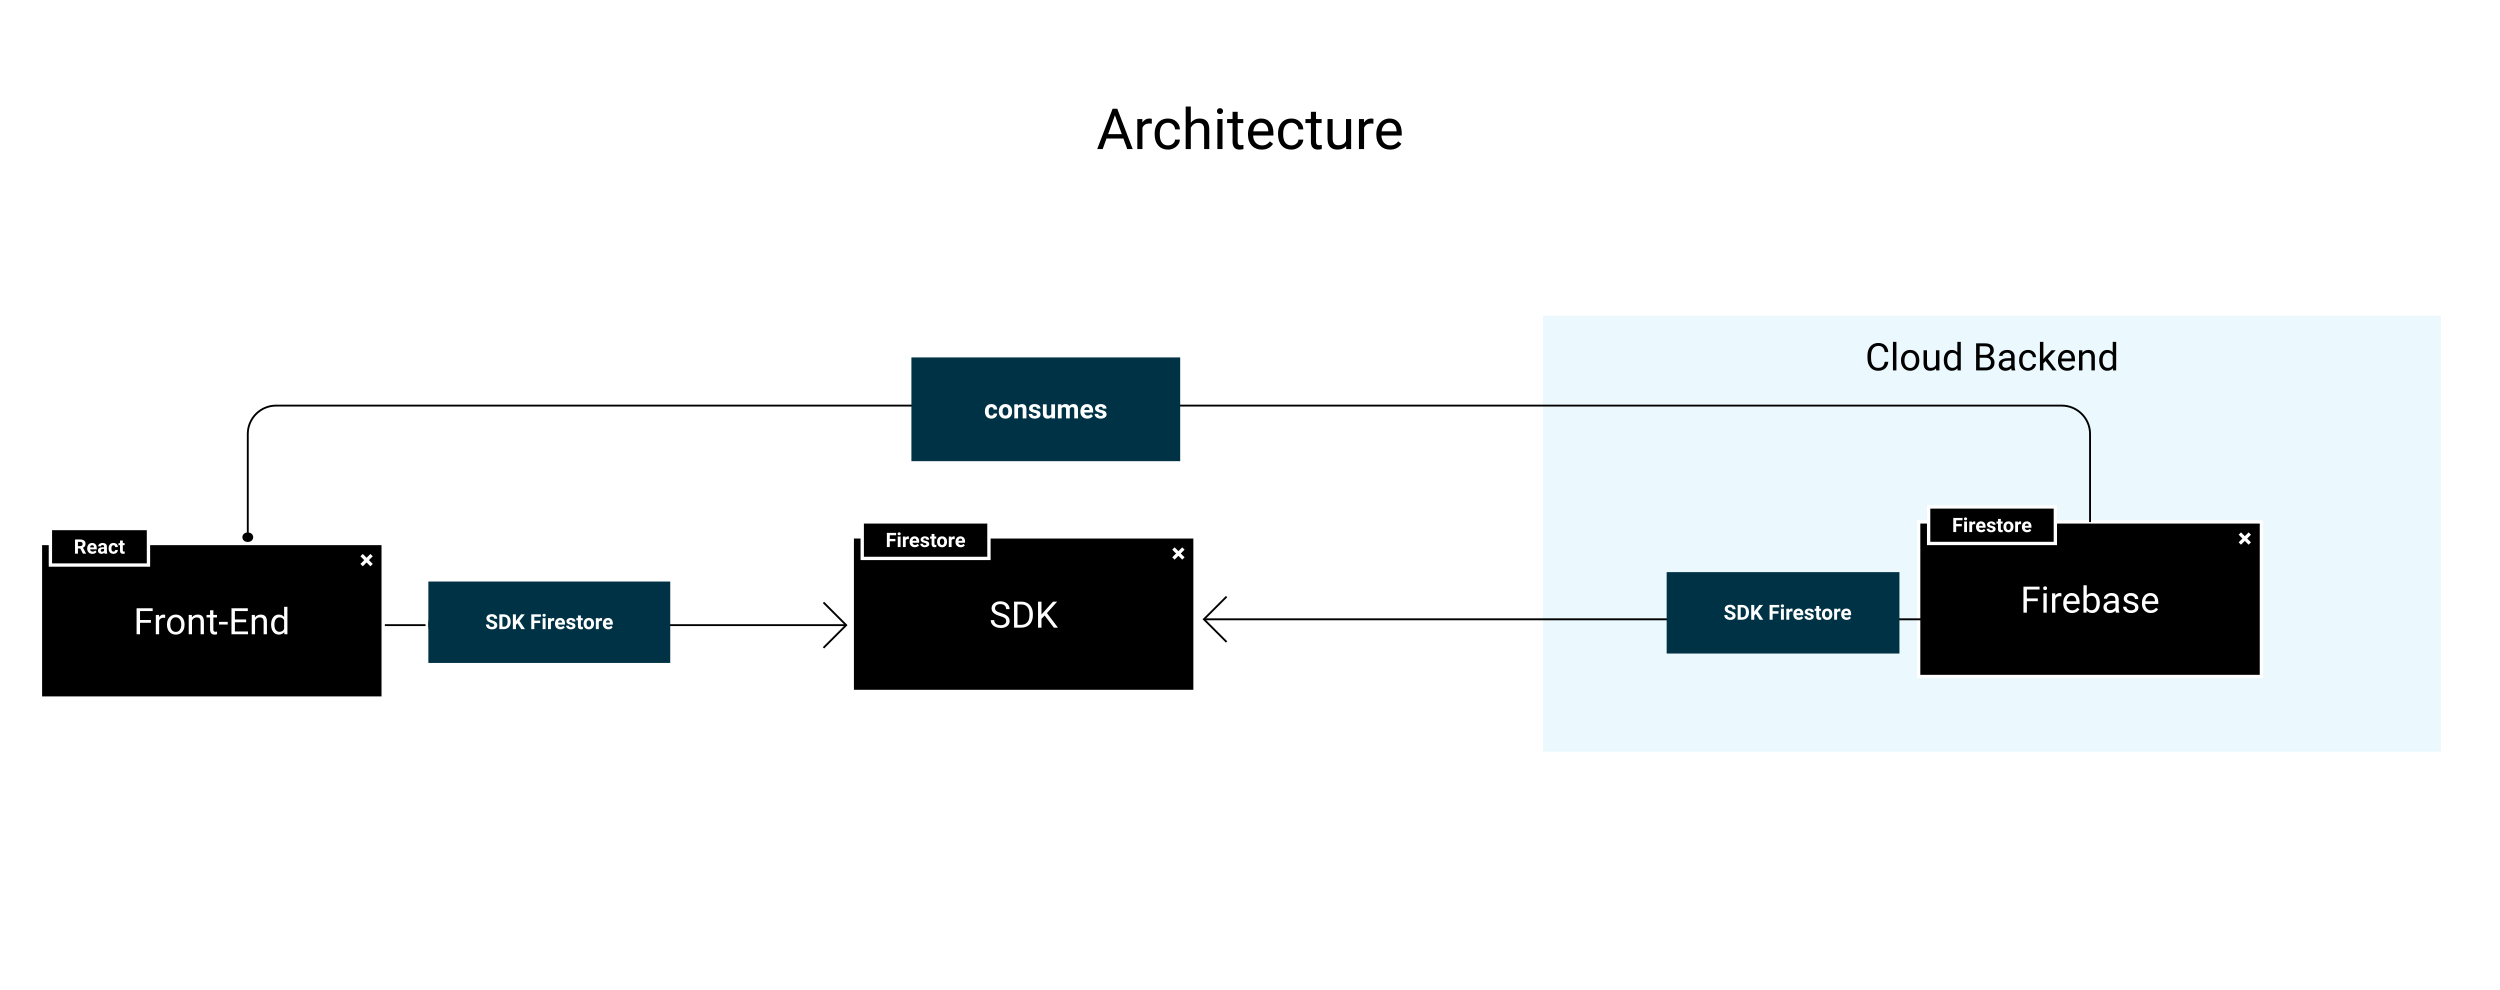 <svg width="6891" height="2729" viewBox="0 0 6891 2729" fill="none" xmlns="http://www.w3.org/2000/svg">
<rect width="6891" height="2729" fill="#E5E5E5"/>
<rect width="6891" height="2729" fill="white"/>
<rect x="4253" y="870" width="2475" height="1202" fill="#33B6E8" fill-opacity="0.1"/>
<rect x="111.445" y="1498.06" width="944.789" height="426.11" fill="black" stroke="white" stroke-width="9.164"/>
<path d="M416.003 1716.62H385.931V1748.27H376.481V1676.61H420.876V1684.38H385.931V1708.89H416.003V1716.62ZM455.231 1703.18C453.853 1702.95 452.36 1702.84 450.752 1702.84C444.78 1702.84 440.728 1705.38 438.595 1710.47V1748.27H429.489V1695.01H438.349L438.496 1701.17C441.482 1696.41 445.715 1694.03 451.195 1694.03C452.967 1694.03 454.312 1694.26 455.231 1694.72V1703.18ZM460.251 1721.15C460.251 1715.93 461.268 1711.24 463.303 1707.07C465.37 1702.91 468.225 1699.69 471.867 1697.43C475.542 1695.16 479.725 1694.03 484.418 1694.03C491.669 1694.03 497.526 1696.54 501.989 1701.56C506.484 1706.58 508.732 1713.26 508.732 1721.59V1722.23C508.732 1727.42 507.731 1732.08 505.729 1736.21C503.761 1740.31 500.922 1743.51 497.214 1745.81C493.539 1748.1 489.307 1749.25 484.516 1749.25C477.297 1749.25 471.44 1746.74 466.945 1741.72C462.482 1736.7 460.251 1730.06 460.251 1721.79V1721.15ZM469.406 1722.23C469.406 1728.14 470.767 1732.88 473.491 1736.46C476.247 1740.03 479.922 1741.82 484.516 1741.82C489.143 1741.82 492.818 1740.02 495.541 1736.41C498.264 1732.77 499.626 1727.68 499.626 1721.15C499.626 1715.31 498.232 1710.58 495.443 1706.97C492.686 1703.33 489.011 1701.51 484.418 1701.51C479.922 1701.51 476.296 1703.3 473.54 1706.88C470.784 1710.45 469.406 1715.57 469.406 1722.23ZM528.764 1695.01L529.059 1701.71C533.128 1696.59 538.443 1694.03 545.006 1694.03C556.261 1694.03 561.937 1700.38 562.036 1713.08V1748.27H552.93V1713.03C552.897 1709.19 552.011 1706.35 550.272 1704.51C548.566 1702.68 545.892 1701.76 542.25 1701.76C539.296 1701.76 536.704 1702.54 534.473 1704.12C532.242 1705.69 530.503 1707.76 529.256 1710.32V1748.27H520.15V1695.01H528.764ZM588.122 1682.12V1695.01H598.064V1702.05H588.122V1735.08C588.122 1737.21 588.565 1738.82 589.45 1739.9C590.336 1740.95 591.846 1741.48 593.979 1741.48C595.029 1741.48 596.472 1741.28 598.31 1740.89V1748.27C595.915 1748.93 593.585 1749.25 591.321 1749.25C587.252 1749.25 584.184 1748.02 582.117 1745.56C580.05 1743.1 579.016 1739.61 579.016 1735.08V1702.05H569.32V1695.01H579.016V1682.12H588.122ZM627.693 1721.54H603.675V1714.11H627.693V1721.54ZM678.536 1715.14H647.479V1740.54H683.557V1748.27H638.029V1676.61H683.065V1684.38H647.479V1707.42H678.536V1715.14ZM702.506 1695.01L702.801 1701.71C706.87 1696.59 712.186 1694.03 718.748 1694.03C730.003 1694.03 735.68 1700.38 735.778 1713.08V1748.27H726.673V1713.03C726.64 1709.19 725.754 1706.35 724.015 1704.51C722.308 1702.68 719.634 1701.76 715.992 1701.76C713.039 1701.76 710.447 1702.54 708.215 1704.12C705.984 1705.69 704.245 1707.76 702.998 1710.32V1748.27H693.893V1695.01H702.506ZM747.295 1721.2C747.295 1713.03 749.231 1706.47 753.103 1701.51C756.975 1696.52 762.044 1694.03 768.312 1694.03C774.546 1694.03 779.484 1696.16 783.126 1700.43V1672.67H792.232V1748.27H783.865L783.422 1742.56C779.78 1747.02 774.71 1749.25 768.213 1749.25C762.044 1749.25 757.008 1746.73 753.103 1741.67C749.231 1736.62 747.295 1730.03 747.295 1721.89V1721.2ZM756.401 1722.23C756.401 1728.27 757.648 1732.99 760.141 1736.41C762.635 1739.82 766.08 1741.53 770.477 1741.53C776.252 1741.53 780.469 1738.93 783.126 1733.75V1709.29C780.403 1704.27 776.219 1701.76 770.576 1701.76C766.113 1701.76 762.635 1703.48 760.141 1706.93C757.648 1710.37 756.401 1715.47 756.401 1722.23Z" fill="white"/>
<path d="M996.718 1530.14L1024.21 1557.63M996.718 1557.63L1024.21 1530.14" stroke="white" stroke-width="9.164"/>
<rect x="138.936" y="1456.83" width="270.291" height="100.655" fill="black"/>
<path d="M221.248 1511.85H214.832V1526.16H206.778V1487.07H221.302C225.919 1487.07 229.481 1488.1 231.987 1490.15C234.492 1492.21 235.745 1495.12 235.745 1498.88C235.745 1501.55 235.163 1503.77 234 1505.56C232.855 1507.34 231.11 1508.75 228.765 1509.81L237.222 1525.78V1526.16H228.577L221.248 1511.85ZM214.832 1505.32H221.328C223.351 1505.32 224.917 1504.81 226.027 1503.79C227.136 1502.75 227.691 1501.33 227.691 1499.52C227.691 1497.68 227.163 1496.23 226.107 1495.17C225.069 1494.12 223.467 1493.59 221.302 1493.59H214.832V1505.32ZM254.752 1526.69C250.493 1526.69 247.021 1525.39 244.336 1522.77C241.669 1520.16 240.336 1516.68 240.336 1512.33V1511.58C240.336 1508.66 240.9 1506.06 242.027 1503.77C243.155 1501.46 244.748 1499.68 246.806 1498.45C248.882 1497.2 251.244 1496.57 253.893 1496.57C257.867 1496.57 260.99 1497.82 263.263 1500.33C265.554 1502.83 266.699 1506.39 266.699 1510.99V1514.15H248.202C248.452 1516.05 249.204 1517.57 250.457 1518.72C251.728 1519.86 253.33 1520.44 255.263 1520.44C258.251 1520.44 260.587 1519.35 262.27 1517.19L266.082 1521.46C264.918 1523.1 263.343 1524.39 261.357 1525.32C259.37 1526.24 257.169 1526.69 254.752 1526.69ZM253.867 1502.85C252.327 1502.85 251.074 1503.37 250.108 1504.41C249.159 1505.45 248.551 1506.93 248.282 1508.87H259.075V1508.25C259.039 1506.53 258.574 1505.21 257.679 1504.28C256.784 1503.33 255.513 1502.85 253.867 1502.85ZM287.962 1526.16C287.604 1525.46 287.344 1524.59 287.183 1523.55C285.304 1525.65 282.861 1526.69 279.854 1526.69C277.008 1526.69 274.646 1525.87 272.767 1524.22C270.905 1522.58 269.974 1520.5 269.974 1517.99C269.974 1514.92 271.111 1512.55 273.384 1510.91C275.675 1509.26 278.977 1508.43 283.29 1508.41H286.861V1506.75C286.861 1505.4 286.512 1504.33 285.814 1503.52C285.134 1502.72 284.051 1502.32 282.566 1502.32C281.259 1502.32 280.23 1502.63 279.478 1503.26C278.744 1503.88 278.377 1504.74 278.377 1505.83H270.619C270.619 1504.15 271.138 1502.59 272.176 1501.16C273.214 1499.73 274.682 1498.61 276.579 1497.81C278.476 1496.98 280.606 1496.57 282.968 1496.57C286.548 1496.57 289.385 1497.47 291.479 1499.28C293.591 1501.07 294.647 1503.6 294.647 1506.85V1519.44C294.664 1522.2 295.049 1524.28 295.801 1525.7V1526.16H287.962ZM281.545 1520.76C282.691 1520.76 283.747 1520.51 284.713 1520.01C285.68 1519.49 286.396 1518.8 286.861 1517.94V1512.95H283.962C280.078 1512.95 278.011 1514.29 277.76 1516.97L277.733 1517.43C277.733 1518.4 278.073 1519.19 278.753 1519.82C279.433 1520.45 280.364 1520.76 281.545 1520.76ZM312.687 1520.44C314.119 1520.44 315.283 1520.04 316.178 1519.26C317.072 1518.47 317.538 1517.42 317.574 1516.11H324.849C324.831 1518.08 324.294 1519.89 323.238 1521.54C322.182 1523.17 320.733 1524.44 318.889 1525.35C317.063 1526.24 315.041 1526.69 312.822 1526.69C308.669 1526.69 305.394 1525.38 302.996 1522.75C300.598 1520.1 299.398 1516.45 299.398 1511.79V1511.28C299.398 1506.81 300.589 1503.24 302.969 1500.57C305.349 1497.9 308.616 1496.57 312.768 1496.57C316.401 1496.57 319.31 1497.61 321.493 1499.68C323.695 1501.74 324.813 1504.49 324.849 1507.93H317.574C317.538 1506.42 317.072 1505.21 316.178 1504.28C315.283 1503.33 314.101 1502.85 312.634 1502.85C310.826 1502.85 309.457 1503.51 308.526 1504.84C307.613 1506.15 307.157 1508.28 307.157 1511.23V1512.03C307.157 1515.02 307.613 1517.17 308.526 1518.48C309.439 1519.78 310.826 1520.44 312.687 1520.44ZM338.568 1489.97V1497.11H343.534V1502.8H338.568V1517.3C338.568 1518.37 338.773 1519.14 339.185 1519.6C339.597 1520.07 340.384 1520.3 341.548 1520.3C342.407 1520.3 343.167 1520.24 343.83 1520.11V1525.99C342.308 1526.46 340.742 1526.69 339.131 1526.69C333.69 1526.69 330.916 1523.94 330.809 1518.45V1502.8H326.567V1497.11H330.809V1489.97H338.568Z" fill="white"/>
<rect x="138.936" y="1456.83" width="270.291" height="100.655" stroke="white" stroke-width="9.164"/>
<rect x="2349.15" y="1479.82" width="944.789" height="426.11" fill="black" stroke="white" stroke-width="9.164"/>
<path d="M2756.38 1698.08C2748.28 1695.75 2742.37 1692.9 2738.66 1689.52C2734.99 1686.1 2733.15 1681.9 2733.15 1676.92C2733.15 1671.27 2735.4 1666.61 2739.89 1662.94C2744.42 1659.23 2750.3 1657.38 2757.51 1657.38C2762.44 1657.38 2766.82 1658.33 2770.66 1660.23C2774.53 1662.14 2777.51 1664.76 2779.61 1668.11C2781.75 1671.45 2782.81 1675.11 2782.81 1679.08H2773.31C2773.31 1674.75 2771.94 1671.36 2769.18 1668.89C2766.42 1666.4 2762.54 1665.15 2757.51 1665.15C2752.86 1665.15 2749.21 1666.19 2746.59 1668.25C2744 1670.29 2742.7 1673.13 2742.7 1676.77C2742.7 1679.69 2743.93 1682.17 2746.39 1684.2C2748.89 1686.2 2753.1 1688.04 2759.04 1689.71C2765.01 1691.39 2769.67 1693.24 2773.02 1695.28C2776.4 1697.28 2778.89 1699.62 2780.5 1702.31C2782.14 1705 2782.96 1708.17 2782.96 1711.81C2782.96 1717.62 2780.7 1722.28 2776.17 1725.79C2771.64 1729.27 2765.59 1731.01 2758.01 1731.01C2753.09 1731.01 2748.49 1730.07 2744.23 1728.2C2739.96 1726.3 2736.66 1723.71 2734.33 1720.43C2732.04 1717.15 2730.89 1713.42 2730.89 1709.25H2740.39C2740.39 1713.59 2741.98 1717.01 2745.16 1719.54C2748.38 1722.03 2752.66 1723.28 2758.01 1723.28C2762.99 1723.28 2766.82 1722.26 2769.48 1720.23C2772.13 1718.2 2773.46 1715.42 2773.46 1711.91C2773.46 1708.4 2772.23 1705.69 2769.77 1703.79C2767.31 1701.85 2762.85 1699.95 2756.38 1698.08ZM2795.12 1730.02V1658.36H2815.35C2821.58 1658.36 2827.09 1659.74 2831.88 1662.5C2836.68 1665.25 2840.37 1669.17 2842.96 1674.26C2845.58 1679.35 2846.91 1685.19 2846.95 1691.78V1696.36C2846.95 1703.12 2845.63 1709.04 2843.01 1714.13C2840.42 1719.21 2836.69 1723.12 2831.84 1725.84C2827.01 1728.56 2821.38 1729.96 2814.95 1730.02H2795.12ZM2804.57 1666.14V1722.3H2814.51C2821.79 1722.3 2827.45 1720.03 2831.49 1715.5C2835.56 1710.98 2837.59 1704.53 2837.59 1696.16V1691.98C2837.59 1683.84 2835.67 1677.52 2831.84 1673.03C2828.03 1668.5 2822.61 1666.2 2815.59 1666.14H2804.57ZM2879.48 1696.7L2870.72 1705.81V1730.02H2861.27V1658.36H2870.72V1693.8L2902.56 1658.36H2913.98L2885.78 1690.01L2916.2 1730.02H2904.88L2879.48 1696.7Z" fill="white"/>
<path d="M3234.42 1511.89L3261.92 1539.38M3234.42 1539.38L3261.92 1511.89" stroke="white" stroke-width="9.164"/>
<rect x="2376.64" y="1438.58" width="349.291" height="100.655" fill="black"/>
<path d="M2468.07 1491.94H2452.6V1507.91H2444.55V1468.82H2470V1475.35H2452.6V1485.44H2468.07V1491.94ZM2482.35 1507.91H2474.56V1478.86H2482.35V1507.91ZM2474.11 1471.35C2474.11 1470.18 2474.49 1469.22 2475.26 1468.47C2476.05 1467.72 2477.11 1467.35 2478.46 1467.35C2479.78 1467.35 2480.84 1467.72 2481.62 1468.47C2482.41 1469.22 2482.8 1470.18 2482.8 1471.35C2482.8 1472.53 2482.4 1473.49 2481.6 1474.24C2480.81 1475 2479.76 1475.37 2478.46 1475.37C2477.15 1475.37 2476.09 1475 2475.29 1474.24C2474.5 1473.49 2474.11 1472.53 2474.11 1471.35ZM2505.09 1486.14C2504.03 1485.99 2503.1 1485.92 2502.29 1485.92C2499.36 1485.92 2497.44 1486.92 2496.52 1488.9V1507.91H2488.76V1478.86H2496.09L2496.31 1482.33C2497.87 1479.66 2500.02 1478.33 2502.78 1478.33C2503.64 1478.33 2504.44 1478.44 2505.19 1478.67L2505.09 1486.14ZM2521.68 1508.45C2517.42 1508.45 2513.95 1507.14 2511.26 1504.53C2508.59 1501.91 2507.26 1498.43 2507.26 1494.08V1493.33C2507.26 1490.42 2507.83 1487.81 2508.95 1485.52C2510.08 1483.21 2511.67 1481.44 2513.73 1480.2C2515.81 1478.95 2518.17 1478.33 2520.82 1478.33C2524.79 1478.33 2527.92 1479.58 2530.19 1482.08C2532.48 1484.59 2533.62 1488.14 2533.62 1492.74V1495.91H2515.13C2515.38 1497.81 2516.13 1499.33 2517.38 1500.47C2518.65 1501.62 2520.26 1502.19 2522.19 1502.19C2525.18 1502.19 2527.51 1501.11 2529.2 1498.94L2533.01 1503.21C2531.84 1504.86 2530.27 1506.15 2528.28 1507.08C2526.3 1507.99 2524.09 1508.45 2521.68 1508.45ZM2520.79 1484.61C2519.25 1484.61 2518 1485.13 2517.03 1486.16C2516.09 1487.2 2515.48 1488.69 2515.21 1490.62H2526V1490C2525.96 1488.29 2525.5 1486.96 2524.6 1486.03C2523.71 1485.08 2522.44 1484.61 2520.79 1484.61ZM2553.79 1499.88C2553.79 1498.93 2553.31 1498.19 2552.36 1497.66C2551.43 1497.1 2549.93 1496.61 2547.85 1496.18C2540.95 1494.73 2537.49 1491.79 2537.49 1487.37C2537.49 1484.8 2538.56 1482.65 2540.69 1480.93C2542.83 1479.19 2545.63 1478.33 2549.09 1478.33C2552.78 1478.33 2555.72 1479.19 2557.92 1480.93C2560.14 1482.67 2561.25 1484.92 2561.25 1487.7H2553.49C2553.49 1486.59 2553.13 1485.67 2552.42 1484.96C2551.7 1484.22 2550.58 1483.86 2549.06 1483.86C2547.76 1483.86 2546.74 1484.15 2546.03 1484.74C2545.31 1485.33 2544.95 1486.08 2544.95 1487C2544.95 1487.86 2545.36 1488.55 2546.16 1489.09C2546.99 1489.61 2548.36 1490.07 2550.3 1490.46C2552.23 1490.84 2553.86 1491.27 2555.18 1491.75C2559.28 1493.25 2561.33 1495.86 2561.33 1499.56C2561.33 1502.21 2560.19 1504.36 2557.92 1506C2555.65 1507.63 2552.71 1508.45 2549.12 1508.45C2546.68 1508.45 2544.52 1508.02 2542.62 1507.16C2540.74 1506.28 2539.26 1505.09 2538.19 1503.59C2537.12 1502.07 2536.58 1500.43 2536.58 1498.68H2543.93C2544.01 1500.05 2544.52 1501.11 2545.46 1501.84C2546.41 1502.58 2547.68 1502.94 2549.28 1502.94C2550.76 1502.94 2551.88 1502.67 2552.63 1502.11C2553.4 1501.54 2553.79 1500.8 2553.79 1499.88ZM2575.64 1471.72V1478.86H2580.61V1484.55H2575.64V1499.05C2575.64 1500.13 2575.85 1500.89 2576.26 1501.36C2576.67 1501.83 2577.46 1502.06 2578.62 1502.06C2579.48 1502.06 2580.24 1502 2580.9 1501.87V1507.75C2579.38 1508.21 2577.81 1508.45 2576.2 1508.45C2570.76 1508.45 2567.99 1505.7 2567.88 1500.21V1484.55H2563.64V1478.86H2567.88V1471.72H2575.64ZM2582.92 1493.12C2582.92 1490.24 2583.47 1487.67 2584.58 1485.41C2585.69 1483.16 2587.28 1481.41 2589.36 1480.18C2591.45 1478.94 2593.88 1478.33 2596.63 1478.33C2600.55 1478.33 2603.75 1479.52 2606.22 1481.92C2608.71 1484.32 2610.09 1487.58 2610.38 1491.7L2610.43 1493.68C2610.43 1498.14 2609.19 1501.72 2606.7 1504.42C2604.21 1507.11 2600.88 1508.45 2596.69 1508.45C2592.5 1508.45 2589.15 1507.11 2586.65 1504.42C2584.16 1501.74 2582.92 1498.08 2582.92 1493.47V1493.12ZM2590.67 1493.68C2590.67 1496.44 2591.19 1498.55 2592.23 1500.02C2593.27 1501.47 2594.75 1502.19 2596.69 1502.19C2598.57 1502.19 2600.03 1501.48 2601.09 1500.04C2602.15 1498.59 2602.67 1496.29 2602.67 1493.12C2602.67 1490.42 2602.15 1488.32 2601.09 1486.84C2600.03 1485.35 2598.55 1484.61 2596.63 1484.61C2594.74 1484.61 2593.27 1485.35 2592.23 1486.84C2591.19 1488.3 2590.67 1490.59 2590.67 1493.68ZM2631.53 1486.14C2630.48 1485.99 2629.55 1485.92 2628.74 1485.92C2625.81 1485.92 2623.88 1486.92 2622.97 1488.9V1507.91H2615.21V1478.86H2622.54L2622.76 1482.33C2624.31 1479.66 2626.47 1478.33 2629.23 1478.33C2630.08 1478.33 2630.89 1478.44 2631.64 1478.67L2631.53 1486.14ZM2648.13 1508.45C2643.87 1508.45 2640.39 1507.14 2637.71 1504.53C2635.04 1501.91 2633.71 1498.43 2633.71 1494.08V1493.33C2633.71 1490.42 2634.27 1487.81 2635.4 1485.52C2636.53 1483.21 2638.12 1481.44 2640.18 1480.2C2642.26 1478.95 2644.62 1478.33 2647.27 1478.33C2651.24 1478.33 2654.36 1479.58 2656.64 1482.08C2658.93 1484.59 2660.07 1488.14 2660.07 1492.74V1495.91H2641.58C2641.83 1497.81 2642.58 1499.33 2643.83 1500.47C2645.1 1501.62 2646.7 1502.19 2648.64 1502.19C2651.62 1502.19 2653.96 1501.11 2655.64 1498.94L2659.46 1503.21C2658.29 1504.86 2656.72 1506.15 2654.73 1507.08C2652.74 1507.99 2650.54 1508.45 2648.13 1508.45ZM2647.24 1484.61C2645.7 1484.61 2644.45 1485.13 2643.48 1486.16C2642.53 1487.2 2641.92 1488.69 2641.66 1490.62H2652.45V1490C2652.41 1488.29 2651.95 1486.96 2651.05 1486.03C2650.16 1485.08 2648.89 1484.61 2647.24 1484.61Z" fill="white"/>
<rect x="2376.64" y="1438.58" width="349.291" height="100.655" stroke="white" stroke-width="9.164"/>
<rect x="5288.58" y="1438.58" width="944.789" height="426.11" fill="black" stroke="white" stroke-width="9.164"/>
<path d="M5616.96 1657.14H5586.89V1688.79H5577.44V1617.12H5621.84V1624.9H5586.89V1649.41H5616.96V1657.14ZM5641.62 1688.79H5632.52V1635.53H5641.62V1688.79ZM5631.78 1621.41C5631.78 1619.93 5632.22 1618.68 5633.11 1617.67C5634.03 1616.65 5635.37 1616.14 5637.14 1616.14C5638.91 1616.14 5640.26 1616.65 5641.18 1617.67C5642.1 1618.68 5642.56 1619.93 5642.56 1621.41C5642.56 1622.88 5642.1 1624.11 5641.18 1625.1C5640.26 1626.08 5638.91 1626.57 5637.14 1626.57C5635.37 1626.57 5634.03 1626.08 5633.11 1625.1C5632.22 1624.11 5631.78 1622.88 5631.78 1621.41ZM5681.98 1643.7C5680.6 1643.47 5679.11 1643.36 5677.5 1643.36C5671.53 1643.36 5667.48 1645.9 5665.35 1650.99V1688.79H5656.24V1635.53H5665.1L5665.25 1641.68C5668.23 1636.93 5672.47 1634.55 5677.95 1634.55C5679.72 1634.55 5681.06 1634.78 5681.98 1635.24V1643.7ZM5711.51 1689.77C5704.29 1689.77 5698.42 1687.41 5693.89 1682.68C5689.36 1677.93 5687.1 1671.58 5687.1 1663.64V1661.96C5687.1 1656.68 5688.1 1651.97 5690.1 1647.84C5692.14 1643.67 5694.96 1640.42 5698.57 1638.09C5702.21 1635.73 5706.15 1634.55 5710.38 1634.55C5717.3 1634.55 5722.68 1636.83 5726.52 1641.39C5730.36 1645.95 5732.28 1652.48 5732.28 1660.98V1664.77H5696.21C5696.34 1670.02 5697.86 1674.27 5700.78 1677.52C5703.74 1680.73 5707.48 1682.34 5712 1682.34C5715.22 1682.34 5717.94 1681.68 5720.17 1680.37C5722.41 1679.06 5724.36 1677.32 5726.03 1675.15L5731.59 1679.48C5727.13 1686.34 5720.44 1689.77 5711.51 1689.77ZM5710.38 1642.03C5706.71 1642.03 5703.62 1643.37 5701.13 1646.06C5698.63 1648.72 5697.09 1652.46 5696.5 1657.29H5723.18V1656.6C5722.91 1651.97 5721.67 1648.39 5719.44 1645.87C5717.21 1643.31 5714.19 1642.03 5710.38 1642.03ZM5787.95 1662.75C5787.95 1670.89 5786.08 1677.43 5782.34 1682.39C5778.6 1687.31 5773.58 1689.77 5767.28 1689.77C5760.55 1689.77 5755.35 1687.39 5751.67 1682.63L5751.23 1688.79H5742.86V1613.19H5751.97V1641.39C5755.65 1636.83 5760.71 1634.55 5767.18 1634.55C5773.64 1634.55 5778.71 1636.99 5782.39 1641.88C5786.1 1646.77 5787.95 1653.46 5787.95 1661.96V1662.75ZM5778.84 1661.72C5778.84 1655.51 5777.65 1650.72 5775.25 1647.34C5772.86 1643.96 5769.41 1642.27 5764.91 1642.27C5758.91 1642.27 5754.6 1645.06 5751.97 1650.64V1673.68C5754.76 1679.25 5759.11 1682.04 5765.01 1682.04C5769.38 1682.04 5772.77 1680.35 5775.2 1676.97C5777.63 1673.59 5778.84 1668.51 5778.84 1661.72ZM5832.34 1688.79C5831.82 1687.74 5831.39 1685.87 5831.06 1683.18C5826.83 1687.57 5821.78 1689.77 5815.91 1689.77C5810.66 1689.77 5806.34 1688.29 5802.96 1685.34C5799.61 1682.36 5797.94 1678.58 5797.94 1674.02C5797.94 1668.48 5800.04 1664.18 5804.24 1661.13C5808.47 1658.04 5814.41 1656.5 5822.06 1656.5H5830.92V1652.32C5830.92 1649.13 5829.97 1646.61 5828.06 1644.74C5826.16 1642.83 5823.35 1641.88 5819.65 1641.88C5816.4 1641.88 5813.67 1642.7 5811.48 1644.34C5809.28 1645.98 5808.18 1647.97 5808.18 1650.3H5799.02C5799.02 1647.64 5799.96 1645.08 5801.83 1642.62C5803.73 1640.13 5806.29 1638.16 5809.51 1636.71C5812.76 1635.27 5816.32 1634.55 5820.19 1634.55C5826.32 1634.55 5831.13 1636.09 5834.61 1639.17C5838.09 1642.23 5839.89 1646.44 5840.02 1651.82V1676.33C5840.02 1681.22 5840.65 1685.11 5841.89 1688V1688.79H5832.34ZM5817.23 1681.85C5820.09 1681.85 5822.8 1681.11 5825.36 1679.63C5827.91 1678.16 5829.77 1676.24 5830.92 1673.87V1662.95H5823.78C5812.62 1662.95 5807.05 1666.21 5807.05 1672.74C5807.05 1675.6 5808 1677.83 5809.9 1679.44C5811.8 1681.04 5814.25 1681.85 5817.23 1681.85ZM5885.3 1674.66C5885.3 1672.2 5884.37 1670.3 5882.5 1668.95C5880.66 1667.57 5877.43 1666.39 5872.8 1665.41C5868.21 1664.42 5864.55 1663.24 5861.83 1661.86C5859.14 1660.49 5857.13 1658.85 5855.82 1656.94C5854.54 1655.04 5853.9 1652.77 5853.9 1650.15C5853.9 1645.79 5855.74 1642.09 5859.41 1639.08C5863.12 1636.06 5867.85 1634.55 5873.59 1634.55C5879.63 1634.55 5884.52 1636.11 5888.26 1639.22C5892.03 1642.34 5893.92 1646.33 5893.92 1651.18H5884.76C5884.76 1648.69 5883.7 1646.54 5881.56 1644.74C5879.46 1642.93 5876.81 1642.03 5873.59 1642.03C5870.28 1642.03 5867.68 1642.75 5865.81 1644.19C5863.94 1645.64 5863.01 1647.52 5863.01 1649.85C5863.01 1652.05 5863.88 1653.71 5865.62 1654.83C5867.36 1655.94 5870.49 1657.01 5875.02 1658.02C5879.58 1659.04 5883.27 1660.26 5886.09 1661.67C5888.91 1663.08 5891 1664.78 5892.34 1666.79C5893.72 1668.75 5894.41 1671.17 5894.41 1674.02C5894.41 1678.78 5892.51 1682.6 5888.7 1685.49C5884.89 1688.34 5879.96 1689.77 5873.89 1689.77C5869.62 1689.77 5865.85 1689.02 5862.56 1687.51C5859.28 1686 5856.71 1683.9 5854.84 1681.21C5853 1678.48 5852.08 1675.55 5852.08 1672.4H5861.19C5861.35 1675.45 5862.56 1677.88 5864.83 1679.68C5867.13 1681.45 5870.14 1682.34 5873.89 1682.34C5877.33 1682.34 5880.09 1681.65 5882.15 1680.27C5884.25 1678.86 5885.3 1676.99 5885.3 1674.66ZM5928.37 1689.77C5921.15 1689.77 5915.28 1687.41 5910.75 1682.68C5906.22 1677.93 5903.96 1671.58 5903.96 1663.64V1661.96C5903.96 1656.68 5904.96 1651.97 5906.96 1647.84C5908.99 1643.67 5911.82 1640.42 5915.43 1638.09C5919.07 1635.73 5923.01 1634.55 5927.24 1634.55C5934.16 1634.55 5939.54 1636.83 5943.38 1641.39C5947.22 1645.95 5949.14 1652.48 5949.14 1660.98V1664.77H5913.06C5913.19 1670.02 5914.72 1674.27 5917.64 1677.52C5920.59 1680.73 5924.33 1682.34 5928.86 1682.34C5932.08 1682.34 5934.8 1681.68 5937.03 1680.37C5939.26 1679.06 5941.22 1677.32 5942.89 1675.15L5948.45 1679.48C5943.99 1686.34 5937.3 1689.77 5928.37 1689.77ZM5927.24 1642.03C5923.56 1642.03 5920.48 1643.37 5917.99 1646.06C5915.49 1648.72 5913.95 1652.46 5913.36 1657.29H5940.04V1656.6C5939.77 1651.97 5938.53 1648.39 5936.29 1645.87C5934.06 1643.31 5931.04 1642.03 5927.24 1642.03Z" fill="white"/>
<path d="M6173.85 1470.65L6201.34 1498.15M6173.85 1498.15L6201.34 1470.65" stroke="white" stroke-width="9.164"/>
<rect x="5316.07" y="1397.35" width="349.291" height="100.655" fill="black"/>
<path d="M5407.49 1450.7H5392.03V1466.67H5383.98V1427.58H5409.43V1434.11H5392.03V1444.2H5407.49V1450.7ZM5421.78 1466.67H5413.99V1437.62H5421.78V1466.67ZM5413.53 1430.11C5413.53 1428.94 5413.92 1427.99 5414.69 1427.24C5415.48 1426.48 5416.54 1426.11 5417.88 1426.11C5419.21 1426.11 5420.26 1426.48 5421.05 1427.24C5421.84 1427.99 5422.23 1428.94 5422.23 1430.11C5422.23 1431.29 5421.83 1432.26 5421.02 1433.01C5420.24 1433.76 5419.19 1434.13 5417.88 1434.13C5416.58 1434.13 5415.52 1433.76 5414.72 1433.01C5413.93 1432.26 5413.53 1431.29 5413.53 1430.11ZM5444.52 1444.9C5443.46 1444.76 5442.53 1444.69 5441.72 1444.69C5438.79 1444.69 5436.86 1445.68 5435.95 1447.67V1466.67H5428.19V1437.62H5435.52L5435.74 1441.09C5437.29 1438.42 5439.45 1437.09 5442.21 1437.09C5443.07 1437.09 5443.87 1437.2 5444.62 1437.44L5444.52 1444.9ZM5461.11 1467.21C5456.85 1467.21 5453.38 1465.9 5450.69 1463.29C5448.02 1460.68 5446.69 1457.2 5446.69 1452.85V1452.1C5446.69 1449.18 5447.25 1446.57 5448.38 1444.28C5449.51 1441.97 5451.1 1440.2 5453.16 1438.97C5455.24 1437.71 5457.6 1437.09 5460.25 1437.09C5464.22 1437.09 5467.34 1438.34 5469.62 1440.85C5471.91 1443.35 5473.05 1446.9 5473.05 1451.5V1454.67H5454.56C5454.81 1456.57 5455.56 1458.09 5456.81 1459.24C5458.08 1460.38 5459.68 1460.95 5461.62 1460.95C5464.61 1460.95 5466.94 1459.87 5468.62 1457.71L5472.44 1461.97C5471.27 1463.62 5469.7 1464.91 5467.71 1465.84C5465.72 1466.75 5463.52 1467.21 5461.11 1467.21ZM5460.22 1443.37C5458.68 1443.37 5457.43 1443.89 5456.46 1444.93C5455.51 1445.97 5454.91 1447.45 5454.64 1449.38H5465.43V1448.77C5465.39 1447.05 5464.93 1445.72 5464.03 1444.79C5463.14 1443.84 5461.87 1443.37 5460.22 1443.37ZM5493.22 1458.65C5493.22 1457.7 5492.74 1456.95 5491.79 1456.42C5490.86 1455.86 5489.36 1455.37 5487.28 1454.94C5480.37 1453.49 5476.92 1450.56 5476.92 1446.14C5476.92 1443.56 5477.98 1441.41 5480.11 1439.69C5482.26 1437.96 5485.06 1437.09 5488.52 1437.09C5492.2 1437.09 5495.15 1437.96 5497.35 1439.69C5499.57 1441.43 5500.68 1443.68 5500.68 1446.46H5492.92C5492.92 1445.35 5492.56 1444.43 5491.85 1443.72C5491.13 1442.99 5490.01 1442.62 5488.49 1442.62C5487.18 1442.62 5486.17 1442.91 5485.46 1443.5C5484.74 1444.09 5484.38 1444.85 5484.38 1445.76C5484.38 1446.62 5484.79 1447.32 5485.59 1447.85C5486.41 1448.37 5487.79 1448.83 5489.73 1449.22C5491.66 1449.6 5493.29 1450.03 5494.61 1450.51C5498.71 1452.01 5500.76 1454.62 5500.76 1458.32C5500.76 1460.97 5499.62 1463.12 5497.35 1464.77C5495.08 1466.4 5492.14 1467.21 5488.54 1467.21C5486.11 1467.21 5483.94 1466.78 5482.05 1465.92C5480.17 1465.04 5478.69 1463.85 5477.62 1462.35C5476.54 1460.83 5476.01 1459.19 5476.01 1457.44H5483.36C5483.43 1458.82 5483.94 1459.87 5484.89 1460.61C5485.84 1461.34 5487.11 1461.71 5488.71 1461.71C5490.19 1461.71 5491.31 1461.43 5492.06 1460.87C5492.83 1460.3 5493.22 1459.56 5493.22 1458.65ZM5515.07 1430.48V1437.62H5520.04V1443.32H5515.07V1457.81C5515.07 1458.89 5515.27 1459.66 5515.69 1460.12C5516.1 1460.59 5516.89 1460.82 5518.05 1460.82C5518.91 1460.82 5519.67 1460.76 5520.33 1460.63V1466.51C5518.81 1466.98 5517.24 1467.21 5515.63 1467.21C5510.19 1467.21 5507.42 1464.46 5507.31 1458.97V1443.32H5503.07V1437.62H5507.31V1430.48H5515.07ZM5522.34 1451.88C5522.34 1449 5522.9 1446.43 5524.01 1444.18C5525.12 1441.92 5526.71 1440.18 5528.79 1438.94C5530.88 1437.71 5533.31 1437.09 5536.06 1437.09C5539.98 1437.09 5543.18 1438.29 5545.65 1440.69C5548.13 1443.08 5549.52 1446.34 5549.81 1450.46L5549.86 1452.44C5549.86 1456.9 5548.62 1460.48 5546.13 1463.18C5543.64 1465.87 5540.3 1467.21 5536.12 1467.21C5531.93 1467.21 5528.58 1465.87 5526.08 1463.18C5523.59 1460.5 5522.34 1456.85 5522.34 1452.23V1451.88ZM5530.1 1452.44C5530.1 1455.2 5530.62 1457.31 5531.66 1458.78C5532.7 1460.23 5534.18 1460.95 5536.12 1460.95C5538 1460.95 5539.46 1460.24 5540.52 1458.81C5541.58 1457.36 5542.1 1455.05 5542.1 1451.88C5542.1 1449.18 5541.58 1447.08 5540.52 1445.6C5539.46 1444.11 5537.98 1443.37 5536.06 1443.37C5534.17 1443.37 5532.7 1444.11 5531.66 1445.6C5530.62 1447.07 5530.1 1449.35 5530.1 1452.44ZM5570.96 1444.9C5569.91 1444.76 5568.98 1444.69 5568.17 1444.69C5565.24 1444.69 5563.31 1445.68 5562.4 1447.67V1466.67H5554.64V1437.62H5561.97L5562.18 1441.09C5563.74 1438.42 5565.9 1437.09 5568.65 1437.09C5569.51 1437.09 5570.32 1437.2 5571.07 1437.44L5570.96 1444.9ZM5587.55 1467.21C5583.29 1467.21 5579.82 1465.9 5577.14 1463.29C5574.47 1460.68 5573.14 1457.2 5573.14 1452.85V1452.1C5573.14 1449.18 5573.7 1446.57 5574.83 1444.28C5575.96 1441.97 5577.55 1440.2 5579.61 1438.97C5581.68 1437.71 5584.05 1437.09 5586.7 1437.09C5590.67 1437.09 5593.79 1438.34 5596.06 1440.85C5598.36 1443.35 5599.5 1446.9 5599.5 1451.5V1454.67H5581C5581.25 1456.57 5582.01 1458.09 5583.26 1459.24C5584.53 1460.38 5586.13 1460.95 5588.06 1460.95C5591.05 1460.95 5593.39 1459.87 5595.07 1457.71L5598.88 1461.97C5597.72 1463.62 5596.15 1464.91 5594.16 1465.84C5592.17 1466.75 5589.97 1467.21 5587.55 1467.21ZM5586.67 1443.37C5585.13 1443.37 5583.88 1443.89 5582.91 1444.93C5581.96 1445.97 5581.35 1447.45 5581.08 1449.38H5591.88V1448.77C5591.84 1447.05 5591.38 1445.72 5590.48 1444.79C5589.59 1443.84 5588.32 1443.37 5586.67 1443.37Z" fill="white"/>
<rect x="5316.07" y="1397.35" width="349.291" height="100.655" stroke="white" stroke-width="9.164"/>
<path fill-rule="evenodd" clip-rule="evenodd" d="M1295.25 1725.71H2330.15V1720.5H1295.39C1295.39 1720.85 1295.39 1721.2 1295.39 1721.54C1295.39 1722.95 1295.35 1724.33 1295.25 1725.71ZM1173.03 1725.71C1172.94 1724.33 1172.89 1722.95 1172.89 1721.54C1172.89 1721.2 1172.89 1720.85 1172.9 1720.5H1060.82V1725.71H1173.03Z" fill="black"/>
<path d="M2269.87 1660.55L2332.42 1723.11L2269.87 1785.66" stroke="black" stroke-width="5.213"/>
<circle cx="1234.14" cy="1721.54" r="50.825" stroke="black" stroke-width="5.213"/>
<path d="M1209.38 1722.85L1225.02 1738.49L1256.3 1707.21" stroke="black" stroke-width="5.213"/>
<rect width="666.771" height="224.386" transform="translate(1180.71 1602.95)" fill="#003245"/>
<path d="M1362.29 1723.45C1362.29 1721.86 1361.73 1720.65 1360.61 1719.81C1359.49 1718.95 1357.47 1718.06 1354.56 1717.12C1351.65 1716.17 1349.34 1715.24 1347.64 1714.32C1343.02 1711.82 1340.7 1708.45 1340.7 1704.21C1340.7 1702.01 1341.32 1700.05 1342.55 1698.33C1343.8 1696.6 1345.58 1695.25 1347.9 1694.27C1350.23 1693.3 1352.84 1692.82 1355.74 1692.82C1358.65 1692.82 1361.24 1693.35 1363.52 1694.41C1365.8 1695.46 1367.56 1696.94 1368.81 1698.87C1370.08 1700.79 1370.72 1702.97 1370.72 1705.42H1362.32C1362.32 1703.55 1361.73 1702.11 1360.55 1701.08C1359.38 1700.03 1357.72 1699.51 1355.6 1699.51C1353.54 1699.51 1351.95 1699.95 1350.81 1700.83C1349.67 1701.69 1349.1 1702.82 1349.1 1704.24C1349.1 1705.57 1349.76 1706.68 1351.09 1707.57C1352.43 1708.47 1354.4 1709.31 1357 1710.09C1361.77 1711.53 1365.26 1713.31 1367.44 1715.44C1369.62 1717.57 1370.72 1720.22 1370.72 1723.39C1370.72 1726.92 1369.38 1729.69 1366.71 1731.71C1364.04 1733.71 1360.45 1734.7 1355.93 1734.7C1352.8 1734.7 1349.94 1734.14 1347.36 1733C1344.79 1731.84 1342.82 1730.26 1341.46 1728.27C1340.11 1726.27 1339.44 1723.95 1339.44 1721.32H1347.87C1347.87 1725.82 1350.56 1728.07 1355.93 1728.07C1357.93 1728.07 1359.49 1727.67 1360.61 1726.87C1361.73 1726.04 1362.29 1724.91 1362.29 1723.45ZM1376.43 1734.15V1693.38H1388.97C1392.55 1693.38 1395.76 1694.19 1398.57 1695.81C1401.41 1697.42 1403.62 1699.72 1405.21 1702.7C1406.8 1705.67 1407.59 1709.05 1407.59 1712.84V1714.71C1407.59 1718.5 1406.81 1721.87 1405.24 1724.82C1403.69 1727.77 1401.5 1730.06 1398.66 1731.68C1395.82 1733.31 1392.62 1734.13 1389.05 1734.15H1376.43ZM1384.83 1700.18V1727.4H1388.89C1392.17 1727.4 1394.68 1726.32 1396.42 1724.18C1398.15 1722.03 1399.04 1718.96 1399.08 1714.97V1712.81C1399.08 1708.67 1398.22 1705.53 1396.5 1703.4C1394.78 1701.26 1392.27 1700.18 1388.97 1700.18H1384.83ZM1426.49 1717.79L1422.12 1722.5V1734.15H1413.72V1693.38H1422.12V1711.86L1425.82 1706.79L1436.2 1693.38H1446.54L1432.06 1711.49L1446.96 1734.15H1436.96L1426.49 1717.79ZM1488.93 1717.49H1472.8V1734.15H1464.4V1693.38H1490.94V1700.18H1472.8V1710.71H1488.93V1717.49ZM1503.82 1734.15H1495.7V1703.85H1503.82V1734.15ZM1495.23 1696.01C1495.23 1694.8 1495.63 1693.8 1496.43 1693.01C1497.25 1692.23 1498.36 1691.84 1499.76 1691.84C1501.14 1691.84 1502.24 1692.23 1503.07 1693.01C1503.89 1693.8 1504.3 1694.8 1504.3 1696.01C1504.3 1697.24 1503.88 1698.25 1503.04 1699.03C1502.22 1699.82 1501.12 1700.21 1499.76 1700.21C1498.4 1700.21 1497.3 1699.82 1496.46 1699.03C1495.64 1698.25 1495.23 1697.24 1495.23 1696.01ZM1527.54 1711.44C1526.43 1711.29 1525.46 1711.21 1524.62 1711.21C1521.56 1711.21 1519.56 1712.25 1518.6 1714.32V1734.15H1510.51V1703.85H1518.16L1518.38 1707.46C1520 1704.68 1522.25 1703.29 1525.13 1703.29C1526.02 1703.29 1526.86 1703.41 1527.65 1703.65L1527.54 1711.44ZM1544.84 1734.7C1540.4 1734.7 1536.78 1733.34 1533.98 1730.62C1531.19 1727.89 1529.8 1724.26 1529.8 1719.73V1718.94C1529.8 1715.9 1530.39 1713.18 1531.57 1710.79C1532.74 1708.39 1534.41 1706.54 1536.55 1705.25C1538.72 1703.94 1541.18 1703.29 1543.94 1703.29C1548.09 1703.29 1551.34 1704.6 1553.71 1707.21C1556.1 1709.82 1557.3 1713.53 1557.3 1718.33V1721.63H1538.01C1538.27 1723.61 1539.05 1725.19 1540.36 1726.39C1541.68 1727.58 1543.36 1728.18 1545.37 1728.18C1548.49 1728.18 1550.92 1727.05 1552.68 1724.79L1556.65 1729.25C1555.44 1730.96 1553.8 1732.31 1551.73 1733.28C1549.66 1734.23 1547.36 1734.7 1544.84 1734.7ZM1543.92 1709.84C1542.31 1709.84 1541 1710.38 1540 1711.47C1539.01 1712.55 1538.37 1714.1 1538.09 1716.11H1549.35V1715.47C1549.31 1713.68 1548.82 1712.3 1547.89 1711.33C1546.96 1710.34 1545.63 1709.84 1543.92 1709.84ZM1578.33 1725.77C1578.33 1724.78 1577.83 1724.01 1576.84 1723.45C1575.87 1722.87 1574.3 1722.36 1572.14 1721.91C1564.93 1720.4 1561.33 1717.34 1561.33 1712.73C1561.33 1710.04 1562.44 1707.8 1564.66 1706.01C1566.9 1704.2 1569.82 1703.29 1573.43 1703.29C1577.27 1703.29 1580.34 1704.2 1582.64 1706.01C1584.95 1707.82 1586.11 1710.17 1586.11 1713.06H1578.02C1578.02 1711.9 1577.64 1710.95 1576.9 1710.21C1576.15 1709.44 1574.98 1709.06 1573.4 1709.06C1572.04 1709.06 1570.98 1709.37 1570.23 1709.98C1569.49 1710.6 1569.11 1711.38 1569.11 1712.33C1569.11 1713.23 1569.53 1713.96 1570.37 1714.52C1571.23 1715.06 1572.67 1715.54 1574.69 1715.95C1576.7 1716.34 1578.4 1716.79 1579.78 1717.29C1584.06 1718.86 1586.19 1721.57 1586.19 1725.44C1586.19 1728.2 1585.01 1730.44 1582.64 1732.16C1580.27 1733.86 1577.21 1734.7 1573.45 1734.7C1570.92 1734.7 1568.66 1734.26 1566.68 1733.36C1564.72 1732.45 1563.18 1731.21 1562.06 1729.64C1560.94 1728.05 1560.38 1726.34 1560.38 1724.51H1568.05C1568.12 1725.95 1568.66 1727.05 1569.65 1727.82C1570.64 1728.58 1571.96 1728.97 1573.62 1728.97C1575.17 1728.97 1576.34 1728.68 1577.12 1728.1C1577.92 1727.5 1578.33 1726.73 1578.33 1725.77ZM1601.12 1696.4V1703.85H1606.3V1709.79H1601.12V1724.91C1601.12 1726.03 1601.33 1726.83 1601.76 1727.31C1602.19 1727.8 1603.01 1728.04 1604.22 1728.04C1605.12 1728.04 1605.91 1727.98 1606.6 1727.85V1733.98C1605.02 1734.46 1603.38 1734.7 1601.7 1734.7C1596.03 1734.7 1593.14 1731.84 1593.03 1726.11V1709.79H1588.6V1703.85H1593.03V1696.4H1601.12ZM1608.7 1718.72C1608.7 1715.71 1609.28 1713.03 1610.44 1710.68C1611.6 1708.33 1613.26 1706.51 1615.42 1705.22C1617.61 1703.93 1620.14 1703.29 1623.01 1703.29C1627.1 1703.29 1630.43 1704.54 1633.01 1707.04C1635.6 1709.54 1637.05 1712.94 1637.35 1717.23L1637.4 1719.31C1637.4 1723.95 1636.11 1727.69 1633.51 1730.51C1630.92 1733.31 1627.44 1734.7 1623.07 1734.7C1618.7 1734.7 1615.21 1733.31 1612.6 1730.51C1610 1727.71 1608.7 1723.9 1608.7 1719.08V1718.72ZM1616.8 1719.31C1616.8 1722.18 1617.34 1724.38 1618.42 1725.91C1619.5 1727.43 1621.05 1728.18 1623.07 1728.18C1625.03 1728.18 1626.56 1727.43 1627.66 1725.94C1628.76 1724.43 1629.31 1722.02 1629.31 1718.72C1629.31 1715.9 1628.76 1713.72 1627.66 1712.17C1626.56 1710.62 1625.01 1709.84 1623.01 1709.84C1621.03 1709.84 1619.5 1710.62 1618.42 1712.17C1617.34 1713.7 1616.8 1716.08 1616.8 1719.31ZM1659.41 1711.44C1658.31 1711.29 1657.34 1711.21 1656.5 1711.21C1653.44 1711.21 1651.43 1712.25 1650.48 1714.32V1734.15H1642.39V1703.85H1650.03L1650.25 1707.46C1651.88 1704.68 1654.13 1703.29 1657 1703.29C1657.9 1703.29 1658.74 1703.41 1659.52 1703.65L1659.41 1711.44ZM1676.71 1734.7C1672.27 1734.7 1668.65 1733.34 1665.85 1730.62C1663.07 1727.89 1661.68 1724.26 1661.68 1719.73V1718.94C1661.68 1715.9 1662.27 1713.18 1663.44 1710.79C1664.62 1708.39 1666.28 1706.54 1668.43 1705.25C1670.59 1703.94 1673.05 1703.29 1675.82 1703.29C1679.96 1703.29 1683.22 1704.6 1685.59 1707.21C1687.98 1709.82 1689.17 1713.53 1689.17 1718.33V1721.63H1669.88C1670.14 1723.61 1670.93 1725.19 1672.23 1726.39C1673.56 1727.58 1675.23 1728.18 1677.25 1728.18C1680.36 1728.18 1682.8 1727.05 1684.55 1724.79L1688.53 1729.25C1687.32 1730.96 1685.67 1732.31 1683.6 1733.28C1681.53 1734.23 1679.23 1734.7 1676.71 1734.7ZM1675.79 1709.84C1674.18 1709.84 1672.88 1710.38 1671.87 1711.47C1670.88 1712.55 1670.25 1714.1 1669.97 1716.11H1681.22V1715.47C1681.18 1713.68 1680.7 1712.3 1679.77 1711.33C1678.83 1710.34 1677.51 1709.84 1675.79 1709.84Z" fill="white"/>
<path fill-rule="evenodd" clip-rule="evenodd" d="M5088.56 1709.61L3321 1709.61V1704.39L5088.43 1704.39C5088.42 1704.74 5088.42 1705.09 5088.42 1705.44C5088.42 1706.84 5088.47 1708.23 5088.56 1709.61ZM5210.78 1709.61C5210.88 1708.23 5210.92 1706.84 5210.92 1705.44C5210.92 1705.09 5210.92 1704.74 5210.91 1704.39H5323V1709.61H5210.78Z" fill="black"/>
<path d="M3380.95 1644.45L3318.39 1707L3380.95 1769.55" stroke="black" stroke-width="5.213"/>
<circle r="50.825" transform="matrix(-1 0 0 1 5149.67 1705.44)" stroke="black" stroke-width="5.213"/>
<path d="M5174.43 1706.74L5158.8 1722.38L5127.52 1691.1" stroke="black" stroke-width="5.213"/>
<rect width="641.606" height="224.386" transform="translate(4594 1577)" fill="#003245"/>
<path d="M4775.58 1697.5C4775.58 1695.91 4775.02 1694.7 4773.9 1693.86C4772.78 1693 4770.76 1692.1 4767.85 1691.17C4764.94 1690.22 4762.63 1689.28 4760.93 1688.37C4756.3 1685.87 4753.99 1682.5 4753.99 1678.26C4753.99 1676.06 4754.61 1674.1 4755.84 1672.38C4757.09 1670.65 4758.87 1669.29 4761.19 1668.32C4763.52 1667.35 4766.13 1666.87 4769.02 1666.87C4771.94 1666.87 4774.53 1667.4 4776.81 1668.46C4779.09 1669.51 4780.85 1670.99 4782.1 1672.91C4783.37 1674.84 4784 1677.02 4784 1679.47H4775.6C4775.6 1677.6 4775.02 1676.15 4773.84 1675.13C4772.66 1674.08 4771.01 1673.56 4768.88 1673.56C4766.83 1673.56 4765.24 1674 4764.1 1674.87C4762.96 1675.73 4762.39 1676.87 4762.39 1678.29C4762.39 1679.62 4763.05 1680.73 4764.38 1681.62C4765.72 1682.52 4767.69 1683.36 4770.28 1684.14C4775.06 1685.58 4778.54 1687.36 4780.73 1689.49C4782.91 1691.62 4784 1694.27 4784 1697.44C4784 1700.97 4782.67 1703.74 4780 1705.76C4777.33 1707.75 4773.74 1708.75 4769.22 1708.75C4766.09 1708.75 4763.23 1708.18 4760.65 1707.04C4758.08 1705.89 4756.11 1704.31 4754.75 1702.31C4753.4 1700.32 4752.73 1698 4752.73 1695.37H4761.16C4761.16 1699.87 4763.85 1702.12 4769.22 1702.12C4771.22 1702.12 4772.78 1701.72 4773.9 1700.91C4775.02 1700.09 4775.58 1698.95 4775.58 1697.5ZM4789.72 1708.19V1667.43H4802.26C4805.84 1667.43 4809.04 1668.24 4811.86 1669.86C4814.7 1671.47 4816.91 1673.76 4818.5 1676.75C4820.09 1679.72 4820.88 1683.1 4820.88 1686.89V1688.76C4820.88 1692.55 4820.09 1695.92 4818.53 1698.87C4816.98 1701.82 4814.78 1704.11 4811.95 1705.73C4809.11 1707.35 4805.91 1708.17 4802.34 1708.19H4789.72ZM4798.12 1674.23V1701.45H4802.18C4805.46 1701.45 4807.97 1700.37 4809.71 1698.23C4811.44 1696.08 4812.33 1693.01 4812.37 1689.01V1686.86C4812.37 1682.71 4811.51 1679.58 4809.79 1677.45C4808.07 1675.3 4805.56 1674.23 4802.26 1674.23H4798.12ZM4839.78 1691.84L4835.41 1696.55V1708.19H4827.01V1667.43H4835.41V1685.91L4839.11 1680.84L4849.49 1667.43H4859.82L4845.35 1685.54L4860.24 1708.19H4850.25L4839.78 1691.84ZM4902.21 1691.53H4886.09V1708.19H4877.69V1667.43H4904.23V1674.23H4886.09V1684.76H4902.21V1691.53ZM4917.11 1708.19H4908.99V1677.9H4917.11V1708.19ZM4908.51 1670.06C4908.51 1668.85 4908.92 1667.85 4909.72 1667.06C4910.54 1666.28 4911.65 1665.89 4913.05 1665.89C4914.43 1665.89 4915.53 1666.28 4916.35 1667.06C4917.18 1667.85 4917.59 1668.85 4917.59 1670.06C4917.59 1671.29 4917.17 1672.3 4916.33 1673.08C4915.5 1673.87 4914.41 1674.26 4913.05 1674.26C4911.69 1674.26 4910.59 1673.87 4909.75 1673.08C4908.93 1672.3 4908.51 1671.29 4908.51 1670.06ZM4940.83 1685.49C4939.72 1685.34 4938.75 1685.26 4937.91 1685.26C4934.85 1685.26 4932.85 1686.3 4931.89 1688.37V1708.19H4923.8V1677.9H4931.45L4931.67 1681.51C4933.29 1678.73 4935.54 1677.34 4938.42 1677.34C4939.31 1677.34 4940.15 1677.46 4940.94 1677.7L4940.83 1685.49ZM4958.13 1708.75C4953.69 1708.75 4950.06 1707.39 4947.26 1704.67C4944.48 1701.94 4943.09 1698.31 4943.09 1693.77V1692.99C4943.09 1689.95 4943.68 1687.23 4944.86 1684.84C4946.03 1682.43 4947.69 1680.59 4949.84 1679.3C4952.01 1677.99 4954.47 1677.34 4957.23 1677.34C4961.38 1677.34 4964.63 1678.64 4967 1681.26C4969.39 1683.87 4970.59 1687.58 4970.59 1692.37V1695.68H4951.3C4951.56 1697.66 4952.34 1699.24 4953.65 1700.44C4954.97 1701.63 4956.64 1702.23 4958.66 1702.23C4961.78 1702.23 4964.21 1701.1 4965.97 1698.84L4969.94 1703.29C4968.73 1705.01 4967.09 1706.35 4965.02 1707.32C4962.94 1708.28 4960.65 1708.75 4958.13 1708.75ZM4957.2 1683.89C4955.6 1683.89 4954.29 1684.43 4953.28 1685.51C4952.3 1686.6 4951.66 1688.15 4951.38 1690.16H4962.64V1689.52C4962.6 1687.73 4962.11 1686.34 4961.18 1685.37C4960.25 1684.38 4958.92 1683.89 4957.2 1683.89ZM4991.61 1699.82C4991.61 1698.83 4991.12 1698.06 4990.13 1697.5C4989.16 1696.92 4987.59 1696.41 4985.43 1695.96C4978.22 1694.45 4974.62 1691.38 4974.62 1686.77C4974.62 1684.09 4975.73 1681.85 4977.95 1680.05C4980.19 1678.24 4983.11 1677.34 4986.72 1677.34C4990.56 1677.34 4993.63 1678.24 4995.93 1680.05C4998.24 1681.86 4999.4 1684.22 4999.4 1687.11H4991.31C4991.31 1685.95 4990.93 1685 4990.19 1684.25C4989.44 1683.49 4988.27 1683.11 4986.69 1683.11C4985.32 1683.11 4984.27 1683.41 4983.52 1684.03C4982.78 1684.65 4982.4 1685.43 4982.4 1686.38C4982.4 1687.28 4982.82 1688.01 4983.66 1688.57C4984.52 1689.11 4985.96 1689.58 4987.97 1689.99C4989.99 1690.39 4991.69 1690.83 4993.07 1691.34C4997.35 1692.91 4999.48 1695.62 4999.48 1699.49C4999.48 1702.25 4998.3 1704.49 4995.93 1706.2C4993.56 1707.9 4990.49 1708.75 4986.74 1708.75C4984.2 1708.75 4981.95 1708.3 4979.97 1707.41C4978.01 1706.49 4976.47 1705.25 4975.35 1703.69C4974.23 1702.1 4973.67 1700.39 4973.67 1698.56H4981.34C4981.41 1700 4981.95 1701.1 4982.94 1701.87C4983.92 1702.63 4985.25 1703.01 4986.91 1703.01C4988.46 1703.01 4989.63 1702.72 4990.41 1702.15C4991.21 1701.55 4991.61 1700.77 4991.61 1699.82ZM5014.41 1670.45V1677.9H5019.59V1683.83H5014.41V1698.95C5014.41 1700.07 5014.62 1700.88 5015.05 1701.36C5015.48 1701.85 5016.3 1702.09 5017.51 1702.09C5018.41 1702.09 5019.2 1702.02 5019.89 1701.89V1708.02C5018.31 1708.51 5016.67 1708.75 5014.99 1708.75C5009.32 1708.75 5006.43 1705.89 5006.31 1700.16V1683.83H5001.89V1677.9H5006.31V1670.45H5014.41ZM5021.99 1692.77C5021.99 1689.76 5022.57 1687.08 5023.73 1684.73C5024.89 1682.38 5026.55 1680.56 5028.71 1679.27C5030.9 1677.98 5033.43 1677.34 5036.3 1677.34C5040.39 1677.34 5043.72 1678.59 5046.3 1681.09C5048.89 1683.59 5050.34 1686.99 5050.64 1691.28L5050.69 1693.35C5050.69 1698 5049.39 1701.73 5046.8 1704.55C5044.21 1707.35 5040.72 1708.75 5036.36 1708.75C5031.99 1708.75 5028.5 1707.35 5025.89 1704.55C5023.29 1701.75 5021.99 1697.95 5021.99 1693.13V1692.77ZM5030.09 1693.35C5030.09 1696.23 5030.63 1698.43 5031.71 1699.96C5032.79 1701.47 5034.34 1702.23 5036.36 1702.23C5038.32 1702.23 5039.85 1701.48 5040.95 1699.99C5042.05 1698.48 5042.6 1696.07 5042.6 1692.77C5042.6 1689.95 5042.05 1687.76 5040.95 1686.21C5039.85 1684.66 5038.3 1683.89 5036.3 1683.89C5034.32 1683.89 5032.79 1684.66 5031.71 1686.21C5030.63 1687.74 5030.09 1690.12 5030.09 1693.35ZM5072.7 1685.49C5071.6 1685.34 5070.63 1685.26 5069.79 1685.26C5066.73 1685.26 5064.72 1686.3 5063.77 1688.37V1708.19H5055.68V1677.9H5063.32L5063.54 1681.51C5065.17 1678.73 5067.42 1677.34 5070.29 1677.34C5071.19 1677.34 5072.03 1677.46 5072.81 1677.7L5072.7 1685.49ZM5090 1708.75C5085.56 1708.75 5081.94 1707.39 5079.14 1704.67C5076.36 1701.94 5074.97 1698.31 5074.97 1693.77V1692.99C5074.97 1689.95 5075.55 1687.23 5076.73 1684.84C5077.91 1682.43 5079.57 1680.59 5081.71 1679.3C5083.88 1677.99 5086.34 1677.34 5089.11 1677.34C5093.25 1677.34 5096.51 1678.64 5098.88 1681.26C5101.27 1683.87 5102.46 1687.58 5102.46 1692.37V1695.68H5083.17C5083.43 1697.66 5084.22 1699.24 5085.52 1700.44C5086.85 1701.63 5088.52 1702.23 5090.53 1702.23C5093.65 1702.23 5096.09 1701.1 5097.84 1698.84L5101.82 1703.29C5100.6 1705.01 5098.96 1706.35 5096.89 1707.32C5094.82 1708.28 5092.52 1708.75 5090 1708.75ZM5089.08 1683.89C5087.47 1683.89 5086.17 1684.43 5085.16 1685.51C5084.17 1686.6 5083.53 1688.15 5083.25 1690.16H5094.51V1689.52C5094.47 1687.73 5093.99 1686.34 5093.05 1685.37C5092.12 1684.38 5090.8 1683.89 5089.08 1683.89Z" fill="white"/>
<path d="M5761 1439V1196.19C5761 1153.01 5725.99 1118 5682.81 1118L3222 1118L761.193 1118C718.008 1118 683 1153.01 683 1196.19V1469.01" stroke="black" stroke-width="5.213"/>
<path d="M2995 1218L3019 1242L3043 1218" stroke="black" stroke-width="2"/>
<ellipse rx="13.049" ry="14.874" transform="matrix(0 1 1 0 683 1480.76)" fill="black"/>
<rect width="740.872" height="285.936" transform="translate(2512.2 985.229)" fill="#003245"/>
<path d="M2732.51 1145.57C2734.42 1145.57 2735.97 1145.05 2737.16 1144C2738.35 1142.95 2738.97 1141.55 2739.02 1139.81H2748.72C2748.7 1142.43 2747.98 1144.84 2746.57 1147.04C2745.17 1149.21 2743.23 1150.91 2740.78 1152.12C2738.34 1153.32 2735.65 1153.91 2732.69 1153.91C2727.15 1153.91 2722.78 1152.16 2719.58 1148.65C2716.39 1145.12 2714.79 1140.25 2714.79 1134.05V1133.37C2714.79 1127.4 2716.38 1122.64 2719.55 1119.08C2722.72 1115.53 2727.08 1113.75 2732.61 1113.75C2737.46 1113.75 2741.34 1115.13 2744.25 1117.9C2747.18 1120.65 2748.67 1124.31 2748.72 1128.89H2739.02C2738.97 1126.89 2738.35 1125.26 2737.16 1124.02C2735.97 1122.76 2734.39 1122.13 2732.44 1122.13C2730.03 1122.13 2728.2 1123.01 2726.96 1124.78C2725.74 1126.52 2725.13 1129.36 2725.13 1133.29V1134.37C2725.13 1138.35 2725.74 1141.22 2726.96 1142.96C2728.18 1144.7 2730.03 1145.57 2732.51 1145.57ZM2753.02 1133.47C2753.02 1129.63 2753.76 1126.21 2755.24 1123.2C2756.72 1120.19 2758.84 1117.87 2761.61 1116.22C2764.4 1114.57 2767.63 1113.75 2771.31 1113.75C2776.54 1113.75 2780.8 1115.35 2784.09 1118.55C2787.41 1121.74 2789.26 1126.09 2789.64 1131.58L2789.71 1134.23C2789.71 1140.17 2788.05 1144.94 2784.73 1148.54C2781.42 1152.12 2776.97 1153.91 2771.38 1153.91C2765.8 1153.91 2761.33 1152.12 2757.99 1148.54C2754.68 1144.96 2753.02 1140.1 2753.02 1133.94V1133.47ZM2763.36 1134.23C2763.36 1137.9 2764.06 1140.72 2765.44 1142.67C2766.82 1144.61 2768.8 1145.57 2771.38 1145.57C2773.89 1145.57 2775.84 1144.62 2777.25 1142.71C2778.66 1140.78 2779.36 1137.7 2779.36 1133.47C2779.36 1129.87 2778.66 1127.08 2777.25 1125.1C2775.84 1123.12 2773.86 1122.13 2771.31 1122.13C2768.78 1122.13 2766.82 1123.12 2765.44 1125.1C2764.06 1127.05 2763.36 1130.1 2763.36 1134.23ZM2805.6 1114.47L2805.92 1118.94C2808.69 1115.48 2812.4 1113.75 2817.06 1113.75C2821.16 1113.75 2824.22 1114.96 2826.22 1117.37C2828.23 1119.78 2829.25 1123.38 2829.3 1128.18V1153.2H2818.95V1128.43C2818.95 1126.23 2818.48 1124.64 2817.52 1123.67C2816.57 1122.66 2814.98 1122.16 2812.76 1122.16C2809.85 1122.16 2807.67 1123.4 2806.21 1125.89V1153.2H2795.87V1114.47H2805.6ZM2858.15 1142.49C2858.15 1141.23 2857.52 1140.24 2856.25 1139.52C2855.01 1138.78 2853.01 1138.13 2850.24 1137.55C2841.03 1135.62 2836.42 1131.71 2836.42 1125.81C2836.42 1122.38 2837.84 1119.51 2840.68 1117.22C2843.55 1114.91 2847.28 1113.75 2851.89 1113.75C2856.8 1113.75 2860.73 1114.91 2863.66 1117.22C2866.62 1119.54 2868.1 1122.54 2868.1 1126.24H2857.76C2857.76 1124.76 2857.28 1123.55 2856.32 1122.59C2855.37 1121.61 2853.88 1121.12 2851.85 1121.12C2850.11 1121.12 2848.76 1121.52 2847.81 1122.31C2846.85 1123.09 2846.37 1124.1 2846.37 1125.31C2846.37 1126.46 2846.91 1127.39 2847.98 1128.1C2849.08 1128.8 2850.92 1129.4 2853.5 1129.93C2856.07 1130.43 2858.25 1131 2860.01 1131.65C2865.48 1133.65 2868.21 1137.12 2868.21 1142.06C2868.21 1145.6 2866.69 1148.46 2863.66 1150.66C2860.63 1152.83 2856.72 1153.91 2851.92 1153.91C2848.68 1153.91 2845.79 1153.34 2843.26 1152.19C2840.75 1151.03 2838.78 1149.44 2837.35 1147.43C2835.92 1145.41 2835.21 1143.22 2835.21 1140.88H2845.01C2845.11 1142.72 2845.79 1144.13 2847.05 1145.11C2848.32 1146.09 2850.01 1146.58 2852.14 1146.58C2854.12 1146.58 2855.61 1146.21 2856.61 1145.47C2857.64 1144.7 2858.15 1143.71 2858.15 1142.49ZM2898.1 1149.26C2895.55 1152.36 2892.01 1153.91 2887.5 1153.91C2883.35 1153.91 2880.18 1152.72 2877.98 1150.33C2875.81 1147.95 2874.7 1144.45 2874.65 1139.85V1114.47H2885V1139.49C2885 1143.52 2886.83 1145.54 2890.51 1145.54C2894.02 1145.54 2896.43 1144.32 2897.74 1141.89V1114.47H2908.12V1153.2H2898.38L2898.1 1149.26ZM2925.63 1114.47L2925.95 1118.8C2928.69 1115.43 2932.4 1113.75 2937.08 1113.75C2942.07 1113.75 2945.49 1115.72 2947.35 1119.66C2950.07 1115.72 2953.95 1113.75 2958.99 1113.75C2963.19 1113.75 2966.31 1114.98 2968.37 1117.44C2970.42 1119.87 2971.44 1123.55 2971.44 1128.46V1153.2H2961.06V1128.5C2961.06 1126.3 2960.63 1124.7 2959.77 1123.7C2958.92 1122.68 2957.4 1122.16 2955.23 1122.16C2952.13 1122.16 2949.98 1123.64 2948.79 1126.6L2948.82 1153.2H2938.48V1128.53C2938.48 1126.29 2938.03 1124.67 2937.15 1123.67C2936.27 1122.66 2934.77 1122.16 2932.64 1122.16C2929.71 1122.16 2927.58 1123.38 2926.27 1125.81V1153.2H2915.92V1114.47H2925.63ZM2997.25 1153.91C2991.57 1153.91 2986.94 1152.17 2983.36 1148.69C2979.81 1145.2 2978.03 1140.56 2978.03 1134.76V1133.76C2978.03 1129.87 2978.78 1126.4 2980.29 1123.34C2981.79 1120.27 2983.91 1117.9 2986.66 1116.26C2989.43 1114.59 2992.58 1113.75 2996.11 1113.75C3001.41 1113.75 3005.57 1115.42 3008.6 1118.76C3011.65 1122.1 3013.18 1126.84 3013.18 1132.97V1137.2H2988.52C2988.85 1139.73 2989.86 1141.75 2991.53 1143.28C2993.22 1144.81 2995.36 1145.57 2997.93 1145.57C3001.92 1145.57 3005.03 1144.13 3007.28 1141.24L3012.36 1146.93C3010.81 1149.13 3008.71 1150.85 3006.06 1152.09C3003.41 1153.3 3000.47 1153.91 2997.25 1153.91ZM2996.07 1122.13C2994.02 1122.13 2992.35 1122.82 2991.06 1124.2C2989.8 1125.59 2988.98 1127.57 2988.63 1130.14H3003.02V1129.32C3002.97 1127.03 3002.35 1125.26 3001.15 1124.02C2999.96 1122.76 2998.27 1122.13 2996.07 1122.13ZM3040.06 1142.49C3040.06 1141.23 3039.43 1140.24 3038.17 1139.52C3036.93 1138.78 3034.92 1138.13 3032.15 1137.55C3022.94 1135.62 3018.34 1131.71 3018.34 1125.81C3018.34 1122.38 3019.76 1119.51 3022.6 1117.22C3025.46 1114.91 3029.19 1113.75 3033.8 1113.75C3038.72 1113.75 3042.64 1114.91 3045.58 1117.22C3048.54 1119.54 3050.02 1122.54 3050.02 1126.24H3039.67C3039.67 1124.76 3039.19 1123.55 3038.24 1122.59C3037.28 1121.61 3035.79 1121.12 3033.76 1121.12C3032.02 1121.12 3030.67 1121.52 3029.72 1122.31C3028.77 1123.09 3028.29 1124.1 3028.29 1125.31C3028.29 1126.46 3028.82 1127.39 3029.9 1128.1C3031 1128.8 3032.83 1129.4 3035.41 1129.93C3037.99 1130.43 3040.16 1131 3041.93 1131.65C3047.39 1133.65 3050.12 1137.12 3050.12 1142.06C3050.12 1145.6 3048.61 1148.46 3045.58 1150.66C3042.55 1152.83 3038.63 1153.91 3033.84 1153.91C3030.59 1153.91 3027.7 1153.34 3025.17 1152.19C3022.67 1151.03 3020.7 1149.44 3019.27 1147.43C3017.84 1145.41 3017.12 1143.22 3017.12 1140.88H3026.93C3027.02 1142.72 3027.7 1144.13 3028.97 1145.11C3030.23 1146.09 3031.93 1146.58 3034.05 1146.58C3036.03 1146.58 3037.52 1146.21 3038.53 1145.47C3039.55 1144.7 3040.06 1143.71 3040.06 1142.49Z" fill="white"/>
<path d="M3096.5 381.839H3049.92L3039.46 410.855H3024.34L3066.8 299.675H3079.62L3122.16 410.855H3107.11L3096.5 381.839ZM3054.35 369.774H3092.15L3073.21 317.772L3054.35 369.774ZM3174.85 340.91C3172.71 340.553 3170.39 340.375 3167.9 340.375C3158.63 340.375 3152.34 344.32 3149.04 352.211V410.855H3134.91V328.234H3148.65L3148.88 337.779C3153.52 330.397 3160.08 326.707 3168.58 326.707C3171.33 326.707 3173.42 327.063 3174.85 327.776V340.91ZM3219.52 400.852C3224.56 400.852 3228.96 399.325 3232.73 396.271C3236.49 393.216 3238.58 389.398 3238.99 384.817H3252.35C3252.1 389.551 3250.47 394.056 3247.46 398.332C3244.46 402.609 3240.44 406.019 3235.4 408.565C3230.41 411.11 3225.12 412.383 3219.52 412.383C3208.27 412.383 3199.31 408.641 3192.64 401.158C3186.02 393.624 3182.71 383.34 3182.71 370.308V367.941C3182.71 359.898 3184.19 352.745 3187.14 346.484C3190.09 340.222 3194.32 335.361 3199.82 331.899C3205.36 328.437 3211.91 326.707 3219.44 326.707C3228.7 326.707 3236.39 329.481 3242.5 335.03C3248.66 340.579 3251.94 347.782 3252.35 356.64H3238.99C3238.58 351.295 3236.54 346.917 3232.88 343.506C3229.26 340.044 3224.78 338.313 3219.44 338.313C3212.26 338.313 3206.69 340.91 3202.72 346.102C3198.8 351.244 3196.84 358.701 3196.84 368.476V371.148C3196.84 380.668 3198.8 387.998 3202.72 393.14C3206.64 398.281 3212.24 400.852 3219.52 400.852ZM3282.36 338.237C3288.62 330.55 3296.77 326.707 3306.8 326.707C3324.26 326.707 3333.06 336.557 3333.22 356.258V410.855H3319.09V356.182C3319.04 350.225 3317.66 345.822 3314.97 342.971C3312.32 340.121 3308.17 338.695 3302.52 338.695C3297.94 338.695 3293.92 339.917 3290.45 342.36C3286.99 344.804 3284.29 348.011 3282.36 351.982V410.855H3268.23V293.566H3282.36V338.237ZM3369.72 410.855H3355.59V328.234H3369.72V410.855ZM3354.44 306.318C3354.44 304.028 3355.13 302.093 3356.51 300.515C3357.93 298.937 3360.02 298.148 3362.77 298.148C3365.52 298.148 3367.6 298.937 3369.03 300.515C3370.45 302.093 3371.17 304.028 3371.17 306.318C3371.17 308.609 3370.45 310.518 3369.03 312.045C3367.6 313.573 3365.52 314.336 3362.77 314.336C3360.02 314.336 3357.93 313.573 3356.51 312.045C3355.13 310.518 3354.44 308.609 3354.44 306.318ZM3411.56 308.227V328.234H3426.99V339.153H3411.56V390.391C3411.56 393.7 3412.25 396.194 3413.62 397.874C3415 399.503 3417.34 400.318 3420.65 400.318C3422.28 400.318 3424.52 400.012 3427.37 399.401V410.855C3423.65 411.874 3420.04 412.383 3416.53 412.383C3410.21 412.383 3405.45 410.474 3402.25 406.656C3399.04 402.838 3397.44 397.416 3397.44 390.391V339.153H3382.39V328.234H3397.44V308.227H3411.56ZM3477.84 412.383C3466.64 412.383 3457.53 408.717 3450.51 401.387C3443.48 394.005 3439.97 384.155 3439.97 371.835V369.239C3439.97 361.043 3441.52 353.738 3444.63 347.324C3447.78 340.859 3452.16 335.819 3457.76 332.204C3463.41 328.539 3469.52 326.707 3476.09 326.707C3486.83 326.707 3495.18 330.245 3501.13 337.321C3507.09 344.397 3510.07 354.527 3510.07 367.712V373.592H3454.09C3454.3 381.737 3456.67 388.329 3461.2 393.369C3465.78 398.358 3471.58 400.852 3478.61 400.852C3483.59 400.852 3487.82 399.834 3491.28 397.798C3494.74 395.762 3497.77 393.064 3500.37 389.704L3509 396.423C3502.07 407.063 3491.69 412.383 3477.84 412.383ZM3476.09 338.313C3470.38 338.313 3465.6 340.4 3461.73 344.575C3457.86 348.698 3455.47 354.502 3454.55 361.985H3495.94V360.916C3495.53 353.738 3493.6 348.189 3490.14 344.269C3486.67 340.299 3481.99 338.313 3476.09 338.313ZM3559.62 400.852C3564.66 400.852 3569.07 399.325 3572.83 396.271C3576.6 393.216 3578.69 389.398 3579.1 384.817H3592.46C3592.2 389.551 3590.58 394.056 3587.57 398.332C3584.57 402.609 3580.55 406.019 3575.51 408.565C3570.52 411.11 3565.22 412.383 3559.62 412.383C3548.37 412.383 3539.41 408.641 3532.75 401.158C3526.13 393.624 3522.82 383.34 3522.82 370.308V367.941C3522.82 359.898 3524.29 352.745 3527.25 346.484C3530.2 340.222 3534.43 335.361 3539.92 331.899C3545.47 328.437 3552.01 326.707 3559.55 326.707C3568.81 326.707 3576.5 329.481 3582.61 335.03C3588.77 340.579 3592.05 347.782 3592.46 356.64H3579.1C3578.69 351.295 3576.65 346.917 3572.99 343.506C3569.37 340.044 3564.89 338.313 3559.55 338.313C3552.37 338.313 3546.8 340.91 3542.82 346.102C3538.91 351.244 3536.95 358.701 3536.95 368.476V371.148C3536.95 380.668 3538.91 387.998 3542.82 393.14C3546.74 398.281 3552.34 400.852 3559.62 400.852ZM3627.51 308.227V328.234H3642.93V339.153H3627.51V390.391C3627.51 393.7 3628.2 396.194 3629.57 397.874C3630.94 399.503 3633.29 400.318 3636.6 400.318C3638.22 400.318 3640.46 400.012 3643.31 399.401V410.855C3639.6 411.874 3635.98 412.383 3632.47 412.383C3626.16 412.383 3621.4 410.474 3618.19 406.656C3614.99 402.838 3613.38 397.416 3613.38 390.391V339.153H3598.34V328.234H3613.38V308.227H3627.51ZM3710.51 402.685C3705.01 409.15 3696.95 412.383 3686.31 412.383C3677.5 412.383 3670.78 409.837 3666.15 404.747C3661.57 399.605 3659.25 392.02 3659.2 381.991V328.234H3673.32V381.61C3673.32 394.133 3678.42 400.394 3688.6 400.394C3699.39 400.394 3706.57 396.372 3710.13 388.329V328.234H3724.26V410.855H3710.82L3710.51 402.685ZM3785.73 340.91C3783.59 340.553 3781.27 340.375 3778.78 340.375C3769.51 340.375 3763.23 344.32 3759.92 352.211V410.855H3745.79V328.234H3759.54L3759.76 337.779C3764.4 330.397 3770.96 326.707 3779.47 326.707C3782.21 326.707 3784.3 327.063 3785.73 327.776V340.91ZM3831.54 412.383C3820.34 412.383 3811.23 408.717 3804.21 401.387C3797.18 394.005 3793.67 384.155 3793.67 371.835V369.239C3793.67 361.043 3795.22 353.738 3798.33 347.324C3801.48 340.859 3805.86 335.819 3811.46 332.204C3817.11 328.539 3823.22 326.707 3829.79 326.707C3840.53 326.707 3848.88 330.245 3854.83 337.321C3860.79 344.397 3863.77 354.527 3863.77 367.712V373.592H3807.79C3808 381.737 3810.37 388.329 3814.9 393.369C3819.48 398.358 3825.28 400.852 3832.31 400.852C3837.3 400.852 3841.52 399.834 3844.98 397.798C3848.44 395.762 3851.47 393.064 3854.07 389.704L3862.7 396.423C3855.77 407.063 3845.39 412.383 3831.54 412.383ZM3829.79 338.313C3824.08 338.313 3819.3 340.4 3815.43 344.575C3811.56 348.698 3809.17 354.502 3808.25 361.985H3849.64V360.916C3849.23 353.738 3847.3 348.189 3843.84 344.269C3840.38 340.299 3835.69 338.313 3829.79 338.313Z" fill="black"/>
<path d="M5204.94 997.328C5204.02 1005.22 5201.1 1011.32 5196.18 1015.62C5191.3 1019.89 5184.79 1022.02 5176.66 1022.02C5167.85 1022.02 5160.78 1018.87 5155.45 1012.55C5150.15 1006.23 5147.5 997.772 5147.5 987.183V980.01C5147.5 973.076 5148.73 966.979 5151.19 961.718C5153.69 956.458 5157.21 952.427 5161.75 949.626C5166.29 946.791 5171.55 945.374 5177.53 945.374C5185.45 945.374 5191.81 947.594 5196.59 952.035C5201.37 956.441 5204.16 962.555 5204.94 970.378H5195.05C5194.2 964.434 5192.34 960.13 5189.47 957.466C5186.63 954.801 5182.65 953.469 5177.53 953.469C5171.24 953.469 5166.31 955.792 5162.72 960.437C5159.17 965.083 5157.39 971.693 5157.39 980.266V987.491C5157.39 995.586 5159.08 1002.03 5162.47 1006.81C5165.85 1011.59 5170.58 1013.98 5176.66 1013.98C5182.12 1013.98 5186.31 1012.75 5189.21 1010.29C5192.15 1007.8 5194.1 1003.48 5195.05 997.328H5204.94ZM5227.23 1021H5217.75V942.299H5227.23V1021ZM5239.94 992.768C5239.94 987.337 5241 982.452 5243.11 978.114C5245.27 973.776 5248.24 970.429 5252.03 968.072C5255.85 965.715 5260.21 964.536 5265.09 964.536C5272.64 964.536 5278.74 967.15 5283.39 972.376C5288.07 977.602 5290.41 984.553 5290.41 993.229V993.895C5290.41 999.292 5289.36 1004.14 5287.28 1008.45C5285.23 1012.72 5282.28 1016.05 5278.42 1018.44C5274.59 1020.83 5270.18 1022.02 5265.2 1022.02C5257.68 1022.02 5251.59 1019.41 5246.91 1014.19C5242.26 1008.96 5239.94 1002.04 5239.94 993.434V992.768ZM5249.47 993.895C5249.47 1000.04 5250.88 1004.98 5253.72 1008.7C5256.59 1012.43 5260.41 1014.29 5265.2 1014.29C5270.01 1014.29 5273.84 1012.41 5276.67 1008.65C5279.51 1004.86 5280.93 999.566 5280.93 992.768C5280.93 986.688 5279.48 981.769 5276.57 978.012C5273.7 974.22 5269.88 972.325 5265.09 972.325C5260.41 972.325 5256.64 974.186 5253.77 977.909C5250.9 981.633 5249.47 986.961 5249.47 993.895ZM5336.52 1015.52C5332.83 1019.86 5327.42 1022.02 5320.28 1022.02C5314.37 1022.02 5309.86 1020.32 5306.75 1016.9C5303.68 1013.45 5302.12 1008.36 5302.09 1001.63V965.561H5311.57V1001.38C5311.57 1009.78 5314.98 1013.98 5321.81 1013.98C5329.06 1013.98 5333.87 1011.28 5336.26 1005.88V965.561H5345.74V1021H5336.72L5336.52 1015.52ZM5357.89 992.819C5357.89 984.314 5359.9 977.482 5363.93 972.325C5367.96 967.132 5373.24 964.536 5379.76 964.536C5386.25 964.536 5391.39 966.757 5395.19 971.197V942.299H5404.67V1021H5395.95L5395.49 1015.06C5391.7 1019.7 5386.42 1022.02 5379.66 1022.02C5373.24 1022.02 5368 1019.39 5363.93 1014.13C5359.9 1008.87 5357.89 1002.01 5357.89 993.537V992.819ZM5367.36 993.895C5367.36 1000.18 5368.66 1005.1 5371.26 1008.65C5373.85 1012.2 5377.44 1013.98 5382.02 1013.98C5388.03 1013.98 5392.42 1011.28 5395.19 1005.88V980.42C5392.35 975.194 5388 972.581 5382.12 972.581C5377.48 972.581 5373.85 974.374 5371.26 977.961C5368.66 981.547 5367.36 986.859 5367.36 993.895ZM5446.94 1021V946.398H5471.32C5479.42 946.398 5485.5 948.072 5489.57 951.42C5493.66 954.767 5495.71 959.72 5495.71 966.279C5495.71 969.763 5494.72 972.854 5492.74 975.552C5490.76 978.217 5488.06 980.283 5484.65 981.752C5488.68 982.879 5491.85 985.031 5494.18 988.208C5496.53 991.351 5497.71 995.108 5497.71 999.48C5497.71 1006.18 5495.54 1011.44 5491.2 1015.26C5486.87 1019.09 5480.74 1021 5472.81 1021H5446.94ZM5456.77 986.107V1012.96H5473.02C5477.59 1012.96 5481.2 1011.78 5483.83 1009.42C5486.49 1007.03 5487.82 1003.75 5487.82 999.583C5487.82 990.599 5482.94 986.107 5473.17 986.107H5456.77ZM5456.77 978.217H5471.63C5475.94 978.217 5479.37 977.141 5481.93 974.989C5484.53 972.837 5485.83 969.916 5485.83 966.227C5485.83 962.128 5484.63 959.157 5482.24 957.312C5479.85 955.433 5476.21 954.494 5471.32 954.494H5456.77V978.217ZM5545.06 1021C5544.51 1019.91 5544.06 1017.96 5543.72 1015.16C5539.32 1019.74 5534.06 1022.02 5527.94 1022.02C5522.48 1022.02 5517.99 1020.49 5514.47 1017.41C5510.98 1014.3 5509.24 1010.38 5509.24 1005.63C5509.24 999.856 5511.43 995.381 5515.8 992.205C5520.21 988.994 5526.39 987.388 5534.35 987.388H5543.57V983.033C5543.57 979.72 5542.58 977.09 5540.6 975.143C5538.62 973.161 5535.7 972.171 5531.84 972.171C5528.45 972.171 5525.62 973.025 5523.33 974.733C5521.04 976.441 5519.9 978.507 5519.9 980.932H5510.37C5510.37 978.166 5511.34 975.501 5513.29 972.939C5515.27 970.343 5517.93 968.294 5521.28 966.791C5524.66 965.288 5528.37 964.536 5532.4 964.536C5538.79 964.536 5543.79 966.142 5547.41 969.353C5551.03 972.529 5552.91 976.919 5553.05 982.521V1008.04C5553.05 1013.13 5553.7 1017.17 5555 1020.18V1021H5545.06ZM5529.33 1013.78C5532.3 1013.78 5535.12 1013.01 5537.78 1011.47C5540.44 1009.93 5542.37 1007.93 5543.57 1005.48V994.1H5536.14C5524.53 994.1 5518.72 997.499 5518.72 1004.3C5518.72 1007.27 5519.71 1009.59 5521.69 1011.26C5523.67 1012.94 5526.22 1013.78 5529.33 1013.78ZM5590.14 1014.29C5593.53 1014.29 5596.48 1013.26 5599.01 1011.21C5601.54 1009.16 5602.94 1006.6 5603.21 1003.53H5612.18C5612.01 1006.7 5610.91 1009.73 5608.9 1012.6C5606.88 1015.47 5604.18 1017.75 5600.8 1019.46C5597.45 1021.17 5593.9 1022.02 5590.14 1022.02C5582.6 1022.02 5576.58 1019.51 5572.11 1014.49C5567.67 1009.44 5565.45 1002.54 5565.45 993.793V992.205C5565.45 986.808 5566.44 982.008 5568.42 977.807C5570.4 973.605 5573.24 970.343 5576.93 968.021C5580.65 965.698 5585.04 964.536 5590.09 964.536C5596.31 964.536 5601.47 966.398 5605.57 970.121C5609.7 973.845 5611.9 978.678 5612.18 984.621H5603.21C5602.94 981.035 5601.57 978.097 5599.11 975.809C5596.69 973.486 5593.68 972.325 5590.09 972.325C5585.28 972.325 5581.54 974.067 5578.87 977.551C5576.24 981.001 5574.93 986.005 5574.93 992.563V994.357C5574.93 1000.74 5576.24 1005.66 5578.87 1009.11C5581.5 1012.56 5585.26 1014.29 5590.14 1014.29ZM5638.31 995.33L5632.36 1001.53V1021H5622.88V942.299H5632.36V989.899L5637.44 983.802L5654.7 965.561H5666.23L5644.66 988.72L5668.74 1021H5657.62L5638.31 995.33ZM5698 1022.02C5690.48 1022.02 5684.37 1019.57 5679.66 1014.65C5674.94 1009.69 5672.59 1003.08 5672.59 994.818V993.076C5672.59 987.576 5673.63 982.674 5675.71 978.371C5677.83 974.032 5680.77 970.651 5684.52 968.226C5688.32 965.766 5692.41 964.536 5696.82 964.536C5704.03 964.536 5709.63 966.91 5713.63 971.658C5717.62 976.406 5719.62 983.204 5719.62 992.051V995.996H5682.06C5682.2 1001.46 5683.79 1005.88 5686.83 1009.27C5689.9 1012.61 5693.8 1014.29 5698.51 1014.29C5701.86 1014.29 5704.69 1013.6 5707.02 1012.24C5709.34 1010.87 5711.37 1009.06 5713.11 1006.81L5718.9 1011.32C5714.26 1018.46 5707.29 1022.02 5698 1022.02ZM5696.82 972.325C5692.99 972.325 5689.78 973.725 5687.19 976.526C5684.59 979.293 5682.99 983.187 5682.37 988.208H5710.14V987.491C5709.87 982.674 5708.57 978.951 5706.25 976.321C5703.93 973.657 5700.78 972.325 5696.82 972.325ZM5739.6 965.561L5739.91 972.529C5744.15 967.201 5749.68 964.536 5756.51 964.536C5768.23 964.536 5774.14 971.146 5774.24 984.365V1021H5764.76V984.314C5764.73 980.318 5763.8 977.363 5761.99 975.45C5760.22 973.537 5757.43 972.581 5753.64 972.581C5750.57 972.581 5747.87 973.401 5745.55 975.04C5743.22 976.68 5741.41 978.832 5740.12 981.496V1021H5730.64V965.561H5739.6ZM5786.23 992.819C5786.23 984.314 5788.24 977.482 5792.28 972.325C5796.31 967.132 5801.58 964.536 5808.11 964.536C5814.6 964.536 5819.74 966.757 5823.53 971.197V942.299H5833.01V1021H5824.3L5823.84 1015.06C5820.05 1019.7 5814.77 1022.02 5808.01 1022.02C5801.58 1022.02 5796.34 1019.39 5792.28 1014.13C5788.24 1008.87 5786.23 1002.01 5786.23 993.537V992.819ZM5795.71 993.895C5795.71 1000.18 5797.01 1005.1 5799.6 1008.65C5802.2 1012.2 5805.79 1013.98 5810.36 1013.98C5816.37 1013.98 5820.76 1011.28 5823.53 1005.88V980.42C5820.7 975.194 5816.34 972.581 5810.46 972.581C5805.82 972.581 5802.2 974.374 5799.6 977.961C5797.01 981.547 5795.71 986.859 5795.71 993.895Z" fill="black"/>
</svg>
